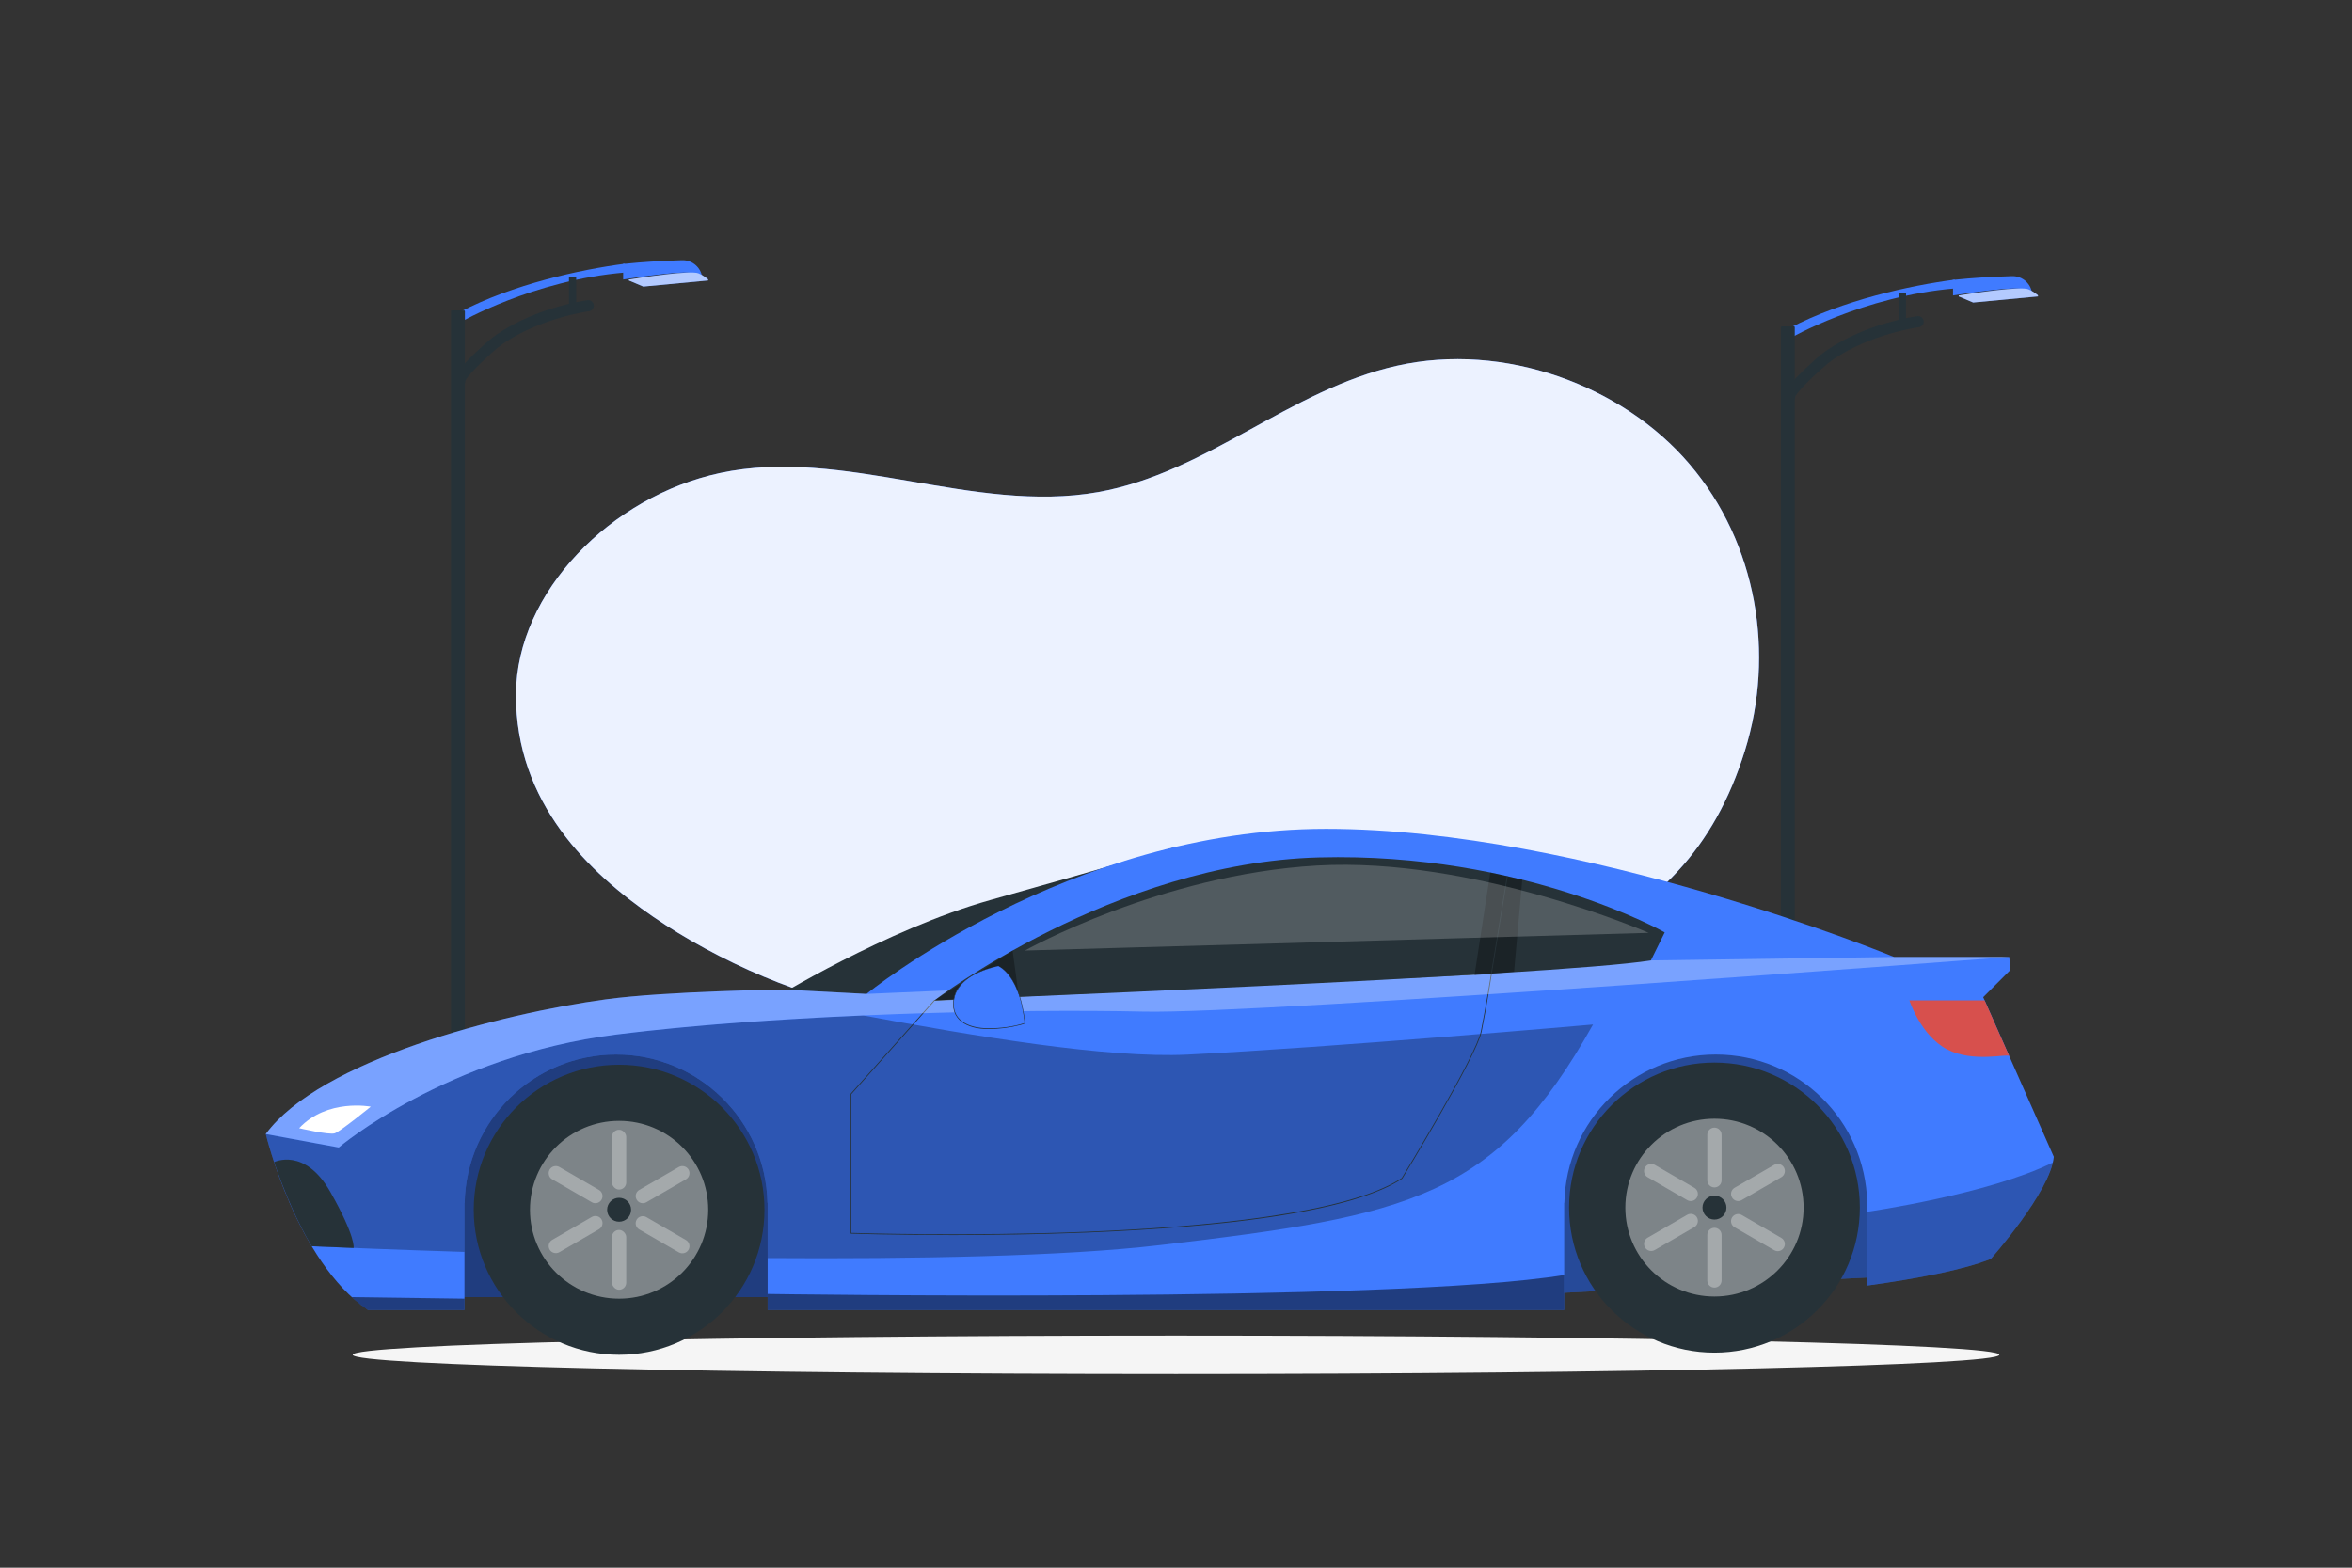 <svg xmlns="http://www.w3.org/2000/svg" viewBox="0 0 750 500"><rect x="0" y="0" width="750" height="500" fill="#333333" stroke="none"/><g id="freepik--background-simple--inject-191"><g><path d="M538.767,148.041c-21.572-25.316-59.289-38.999-93.304-31.394-34.126,7.63-60.763,34.146-95.242,40.297-39.83,7.105-81.173-14.542-120.684-6.065-34.616,7.426-64.811,37.87-64.993,70.508-.194,34.815,23.53,57.089,43.723,70.987,20.193,13.899,48.894,26.862,73.866,30.209,0,0,123.206,21.273,214.711-18.813,31.596-13.842,49.882-33.365,59.542-64.26,9.66-30.895,3.953-66.154-17.619-91.47Z" style="fill:#407BFF;"></path><g style="opacity:.9;"><path d="M538.767,148.041c-21.572-25.316-59.289-38.999-93.304-31.394-34.126,7.63-60.763,34.146-95.242,40.297-39.83,7.105-81.173-14.542-120.684-6.065-34.616,7.426-64.811,37.87-64.993,70.508-.194,34.815,23.53,57.089,43.723,70.987,20.193,13.899,48.894,26.862,73.866,30.209,0,0,123.206,21.273,214.711-18.813,31.596-13.842,49.882-33.365,59.542-64.26,9.66-30.895,3.953-66.154-17.619-91.47Z" style="fill:#fff;"></path></g></g></g><g id="freepik--Shadow--inject-191"><path d="M637.531,432.098c0,3.387-117.539,6.132-262.531,6.132s-262.531-2.745-262.531-6.132,117.539-6.132,262.531-6.132,262.531,2.745,262.531,6.132Z" style="fill:#f5f5f5;"></path></g><g id="freepik--Streetlights--inject-191"><g id="freepik--freepik--Sreetlight--inject-39--inject-191"><path d="M199.265,84.111c-14.166,1.834-35.758,6.559-52.654,15.426v3.335s23.345-13.531,52.775-15.97l-.121-2.791Z" style="fill:#407BFF;"></path><path d="M223.98,89.119c-.906-.788-1.925-1.437-3.023-1.924-2.438-1.007-17.199,1.159-22.247,1.955v-2.146l-.131-2.801c3.436-.353,6.519-.604,9.068-.766,4.252-.232,7.395-.373,9.733-.443,3.474-.168,6.426,2.512,6.594,5.986,.002,.047,.004,.094,.005,.14Z" style="fill:#407BFF;"></path><rect x="181.431" y="88.293" width="2.297" height="10.045" style="fill:#263238;"></rect><path d="M146.611,123.204c-.998-.038-1.785-.865-1.773-1.864,0-.907,0-2.791,9.471-11.345,1.329-1.236,2.743-2.377,4.232-3.416,12.574-8.584,28.03-10.73,28.675-10.811,.965-.199,1.908,.422,2.106,1.387,.199,.965-.422,1.908-1.387,2.106-.081,.017-.163,.028-.246,.033-.151,0-15.284,2.126-27.143,10.227-1.354,.947-2.64,1.988-3.849,3.113-6.166,5.562-8.131,8.191-8.322,8.867,0,.94-.761,1.703-1.702,1.704-.02,0-.041,0-.061-.001Z" style="fill:#263238;"></path><path d="M144.061,99.023h3.94c.134,0,.242,.108,.242,.242V363.293h-4.433V99.265c0-.134,.108-.242,.242-.242h.01Z" style="fill:#263238;"></path><path d="M225.784,89.31v.141l-20.665,1.945-4.594-1.945v-.302c5.038-.796,19.808-3.023,22.247-1.955,1.097,.489,2.115,1.138,3.023,1.924,.008,.064,.004,.129-.01,.191Z" style="fill:#407BFF;"></path><path d="M225.784,89.31v.141l-20.665,1.945-4.594-1.945v-.302c5.038-.796,19.808-3.023,22.247-1.955,1.097,.489,2.115,1.138,3.023,1.924,.008,.064,.004,.129-.01,.191Z" style="fill:#fff; isolation:isolate; opacity:.6;"></path></g><g id="freepik--freepik--Sreetlight--inject-39-2--inject-191"><path d="M623.332,89.194c-14.166,1.834-35.758,6.559-52.655,15.426v3.335s23.345-13.531,52.775-15.97l-.121-2.791Z" style="fill:#407BFF;"></path><path d="M648.048,94.201c-.906-.788-1.925-1.437-3.023-1.924-2.438-1.008-17.199,1.159-22.247,1.955v-2.146l-.131-2.801c3.436-.353,6.519-.605,9.068-.766,4.252-.232,7.395-.373,9.733-.443,3.474-.168,6.426,2.512,6.594,5.985,.002,.047,.004,.094,.005,.141Z" style="fill:#407BFF;"></path><rect x="605.499" y="93.375" width="2.297" height="10.045" style="fill:#263238;"></rect><path d="M570.678,128.287c-.998-.038-1.785-.865-1.773-1.864,0-.907,0-2.791,9.471-11.345,1.329-1.236,2.743-2.377,4.232-3.416,12.574-8.584,28.03-10.73,28.675-10.811,.965-.199,1.908,.422,2.106,1.387,.199,.965-.422,1.908-1.387,2.106-.081,.017-.163,.028-.246,.033-.151,0-15.284,2.126-27.143,10.227-1.354,.947-2.64,1.988-3.849,3.113-6.166,5.562-8.131,8.191-8.322,8.866,0,.94-.761,1.703-1.702,1.704-.021,0-.041,0-.062-.001Z" style="fill:#263238;"></path><path d="M568.129,104.105h3.94c.133,0,.242,.108,.242,.242V368.375h-4.433V104.347c0-.133,.108-.242,.242-.242h.01Z" style="fill:#263238;"></path><path d="M649.851,94.393v.141l-20.665,1.945-4.594-1.945v-.302c5.038-.796,19.808-3.023,22.247-1.955,1.097,.489,2.115,1.138,3.023,1.924,.008,.064,.004,.129-.01,.191Z" style="fill:#407BFF;"></path><path d="M649.851,94.393v.141l-20.665,1.945-4.594-1.945v-.302c5.038-.796,19.808-3.023,22.247-1.955,1.097,.489,2.115,1.138,3.023,1.924,.008,.064,.004,.129-.01,.191Z" style="fill:#fff; isolation:isolate; opacity:.6;"></path></g></g><g id="freepik--Car--inject-191"><g><g><polygon points="484.551 403.905 490.409 351.471 524.906 327.388 562.714 327.388 606.918 356.403 608.871 403.905 598.944 407.267 484.551 413.018 484.551 403.905" style="fill:#407BFF;"></polygon><polygon points="484.551 403.905 490.409 351.471 524.906 327.388 562.714 327.388 606.918 356.403 608.871 403.905 598.944 407.267 484.551 413.018 484.551 403.905" style="opacity:.4;"></polygon></g><g><ellipse cx="546.705" cy="385.158" rx="46.358" ry="46.253" style="fill:#263238;"></ellipse><ellipse cx="546.705" cy="385.158" rx="28.421" ry="28.357" style="fill:#fff; isolation:isolate; opacity:.4;"></ellipse><g style="opacity:.3;"><path d="M546.692,359.647h.014c1.253,0,2.27,1.017,2.27,2.27v14.526c0,1.253-1.017,2.269-2.269,2.269h-.015c-1.253,0-2.269-1.017-2.269-2.269v-14.526c0-1.253,1.017-2.27,2.27-2.27Z" style="fill:#fff;"></path></g><g style="opacity:.3;"><path d="M546.692,391.598h.014c1.253,0,2.27,1.017,2.27,2.27v14.526c0,1.253-1.017,2.269-2.269,2.269h-.015c-1.253,0-2.269-1.017-2.269-2.269v-14.526c0-1.253,1.017-2.27,2.27-2.27Z" style="fill:#fff;"></path></g><g style="opacity:.3;"><path d="M555.373,382.777c-1.084,.612-2.46,.231-3.073-.851h0c-.63-1.082-.263-2.468,.821-3.097l12.622-7.305,.006-.003c1.087-.623,2.474-.248,3.098,.836h0l.003,.006c.624,1.085,.249,2.469-.838,3.091l-12.607,7.305-.031,.018Z" style="fill:#fff;"></path></g><g style="opacity:.3;"><path d="M524.553,397.851h0l-.003-.006c-.624-1.085-.249-2.469,.838-3.091l12.607-7.305c1.088-.631,2.483-.265,3.119,.818h0c.63,1.089,.257,2.482-.835,3.112l-12.607,7.305c-1.092,.629-2.488,.256-3.119-.833Z" style="fill:#fff;"></path></g><g style="opacity:.3;"><path d="M568.842,397.915c-.627,1.083-2.016,1.453-3.101,.827l-12.622-7.305c-1.086-.635-1.452-2.026-.82-3.112h0c.631-1.082,2.02-1.448,3.103-.818l12.607,7.305,.006,.003c1.085,.626,1.456,2.011,.829,3.094h0l-.004,.006Z" style="fill:#fff;"></path></g><g style="opacity:.3;"><path d="M541.1,381.95c-.633,1.079-2.024,1.442-3.105,.81l-12.607-7.305-.006-.003c-1.085-.626-1.456-2.011-.829-3.094h0c.631-1.089,2.027-1.461,3.119-.833l12.607,7.305,.006,.003c1.085,.626,1.456,2.011,.829,3.094h0l-.013,.023Z" style="fill:#fff;"></path></g><path d="M546.707,381.342h0c2.111,0,3.822,1.707,3.822,3.813s-1.711,3.813-3.822,3.813-3.822-1.707-3.822-3.813,1.711-3.813,3.822-3.813Z" style="fill:#263238;"></path></g><g><polygon points="135.264 404.592 141.122 352.157 175.619 328.074 213.427 328.074 257.631 357.09 259.584 404.592 259.584 413.704 135.264 413.704 135.264 404.592" style="fill:#407BFF;"></polygon><polygon points="135.264 404.592 141.122 352.157 175.619 328.074 213.427 328.074 257.631 357.09 259.584 404.592 259.584 413.704 135.264 413.704 135.264 404.592" style="opacity:.5;"></polygon></g><path d="M246.055,318.891s36.371-22.478,69.776-31.844c33.405-9.366,59.641-17.08,59.641-17.08l-89.143,52.671-40.273-3.746Z" style="fill:#263238;"></path><path d="M632.402,318.035l8.66-8.66-.346-4.157h-36.718s-99.069-40.874-181.164-40.874-146.525,52.652-146.525,52.652l-26.326-1.386s-37.282,.473-56.809,3.118c-33.254,4.503-91.102,19.398-108.422,42.953,0,0,9.699,40.528,32.561,56.116h30.797v-34.158h.052c.557-26.214,21.939-47.303,48.287-47.303s47.73,21.089,48.287,47.303h.052v34.158h254.003v-34.158h.052c.557-26.214,21.939-47.303,48.286-47.303s47.73,21.089,48.287,47.303h.052v26.369c16.248-2.246,30.698-5.046,39.358-8.491,0,0,19.052-21.476,20.091-32.561l-22.516-50.92Z" style="fill:#407BFF;"></path><path d="M378.793,336.355c-25.897,1.277-68.482-5.97-103.469-12.482-27.155,1.166-55.16,3.111-78.911,6.106-54.109,6.823-88.416,36.01-88.416,36.01l-23.237-4.281c.096,.397,4.62,19.013,14.639,35.769,9.397,.405,26.794,1.113,48.713,1.812v-15.651h.052c.557-26.214,21.939-47.303,48.287-47.303s47.73,21.089,48.287,47.303h.052v17.613c47.154,.31,94.606-.546,125.009-4.118,80.011-9.4,107.209-15.009,138.184-70.377,0,0-83.104,7.325-129.189,9.598Z" style="opacity:.3;"></path><path d="M303.707,393.916c-19.019,0-32.126-.439-32.341-.447l-.121-.004v-44.605l.032-.035,26.64-29.884,.053-.003,177.764-8.55-.024,.151c-.016,.103-1.62,10.354-3.232,18.416-1.617,8.083-25.056,46.536-25.292,46.924l-.037,.039c-7.733,5.124-21.79,9.234-41.78,12.218-15.981,2.384-35.774,4.059-58.827,4.976-15.496,.617-30.424,.805-42.833,.805Zm-32.212-.693c2.316,.076,36.946,1.154,75.037-.36,36.188-1.44,82.982-5.583,100.455-17.138,.699-1.147,23.653-38.861,25.244-46.818,1.505-7.521,3.003-16.95,3.208-18.255l-177.405,8.533-26.539,29.771v44.268Z" style="fill:#263238;"></path><path d="M87.398,370.649s9.787-4.897,17.968,9.557c8.182,14.454,7.386,17.822,7.386,17.822l-13.355-.551c-4.471-7.47-8.421-16.569-12-26.828Z" style="fill:#263238;"></path><path d="M632.856,319.063h-23.985s3.597,11.233,11.993,15.617c8.395,4.385,19.452,1.252,19.852,2.157s-7.859-17.774-7.859-17.774Z" style="fill:#d7504d;"></path><path d="M196.449,329.96c54.11-6.823,130.3-8.2,168.206-7.322,37.906,.878,276.06-17.419,276.06-17.419h-36.718l-77.572,1.098-250.117,10.68-26.326-1.386s-37.282,.473-56.809,3.118c-33.254,4.503-91.102,19.398-108.422,42.953l23.281,4.289s34.307-29.187,88.416-36.01Z" style="fill:#fff; opacity:.3;"></path><path d="M654.588,370.774c-20.459,10.164-59.12,15.707-59.12,15.707v23.525c16.248-2.246,30.698-5.046,39.358-8.491,0,0,17.099-19.291,19.762-30.742Z" style="opacity:.3;"></path><path d="M95.394,359.824s9.55,2.238,11.341,1.641c1.791-.597,11.49-8.505,11.49-8.505,0,0-13.877-2.686-22.83,6.864Z" style="fill:#fff;"></path><g><ellipse cx="197.418" cy="385.845" rx="46.358" ry="46.253" style="fill:#263238;"></ellipse><ellipse cx="197.418" cy="385.845" rx="28.421" ry="28.357" style="fill:#fff; isolation:isolate; opacity:.4;"></ellipse><g style="opacity:.3;"><rect x="195.135" y="360.334" width="4.554" height="19.065" rx="2.264" ry="2.264" style="fill:#fff;"></rect></g><g style="opacity:.3;"><rect x="195.135" y="392.285" width="4.554" height="19.065" rx="2.264" ry="2.264" style="fill:#fff;"></rect></g><g style="opacity:.3;"><path d="M206.086,383.464c-1.084,.612-2.46,.231-3.073-.851h0c-.63-1.082-.263-2.468,.821-3.097l12.622-7.305,.006-.003c1.087-.623,2.474-.249,3.098,.836h0l.003,.006c.624,1.084,.249,2.469-.838,3.091l-12.607,7.305-.031,.018Z" style="fill:#fff;"></path></g><g style="opacity:.3;"><path d="M175.266,398.537h0l-.003-.006c-.624-1.085-.249-2.469,.838-3.091l12.607-7.305c1.088-.631,2.483-.265,3.119,.818h0c.63,1.09,.257,2.482-.835,3.112l-12.607,7.305c-1.092,.629-2.488,.256-3.119-.833Z" style="fill:#fff;"></path></g><g style="opacity:.3;"><path d="M219.555,398.602c-.627,1.083-2.016,1.453-3.101,.827l-12.622-7.305c-1.086-.635-1.453-2.026-.82-3.112h0c.631-1.082,2.02-1.448,3.103-.818l12.607,7.305,.006,.003c1.085,.626,1.456,2.011,.829,3.094h0l-.003,.006Z" style="fill:#fff;"></path></g><g style="opacity:.3;"><path d="M191.813,382.636c-.633,1.079-2.024,1.442-3.105,.81l-12.607-7.305-.006-.003c-1.085-.626-1.456-2.011-.829-3.094h0c.631-1.089,2.027-1.461,3.119-.833l12.607,7.305,.006,.003c1.085,.626,1.456,2.011,.829,3.094h0l-.013,.023Z" style="fill:#fff;"></path></g><path d="M197.419,382.029h0c2.111,0,3.822,1.707,3.822,3.813s-1.711,3.813-3.822,3.813-3.822-1.707-3.822-3.813,1.711-3.813,3.822-3.813Z" style="fill:#263238;"></path></g><path d="M244.788,417.797v-5.097s198.426,3.02,254.003-6.041v11.137H244.788Z" style="opacity:.5;"></path><path d="M117.313,417.797h30.797v-3.596l-35.914-.497c.861,.91,3.665,3.207,5.116,4.093Z" style="opacity:.5;"></path><path d="M297.975,319.063s198.056-7.844,228.451-12.746l4.412-8.94s-44.891-25.627-110.303-23.906c-65.412,1.721-122.559,45.592-122.559,45.592Z" style="fill:#263238;"></path><polygon points="475.218 278.276 470.186 311.045 482.805 309.909 485.417 280.577 475.218 278.276" style="opacity:.3;"></polygon><rect x="462.419" y="294.92" width="31.355" height=".249" transform="translate(110.105 719.556) rotate(-80.759)" style="fill:#263238;"></rect><polygon points="322.906 303.158 324.858 317.671 297.975 319.063 322.906 303.158" style="opacity:.3;"></polygon><g><path d="M318.368,308.129s-15.629,2.631-14.228,13.279c1.401,10.648,22.269,5.503,22.694,4.87,0,0-1.029-14.141-8.466-18.149Z" style="fill:#407BFF;"></path><path d="M318.368,308.129c-5.497,1.243-12.121,3.766-13.925,9.648-1.777,7.469,4.281,10.193,10.712,10.173,3.832,.048,8.124-.526,11.589-1.666-.812-6.55-2.367-14.407-8.376-18.156h0Zm0,0c6.116,3.686,7.728,11.592,8.56,18.184-.472,.349-.938,.388-1.458,.563-3.363,.88-6.841,1.337-10.32,1.311-6.55,.067-12.738-2.885-10.878-10.456,1.845-5.95,8.521-8.451,14.095-9.602h0Z" style="fill:#263238;"></path></g><path d="M326.834,303.158l198.887-5.637s-55.754-24.346-105.773-21.467c-50.02,2.879-93.114,27.104-93.114,27.104Z" style="fill:#fff; opacity:.2;"></path></g></g></svg>
